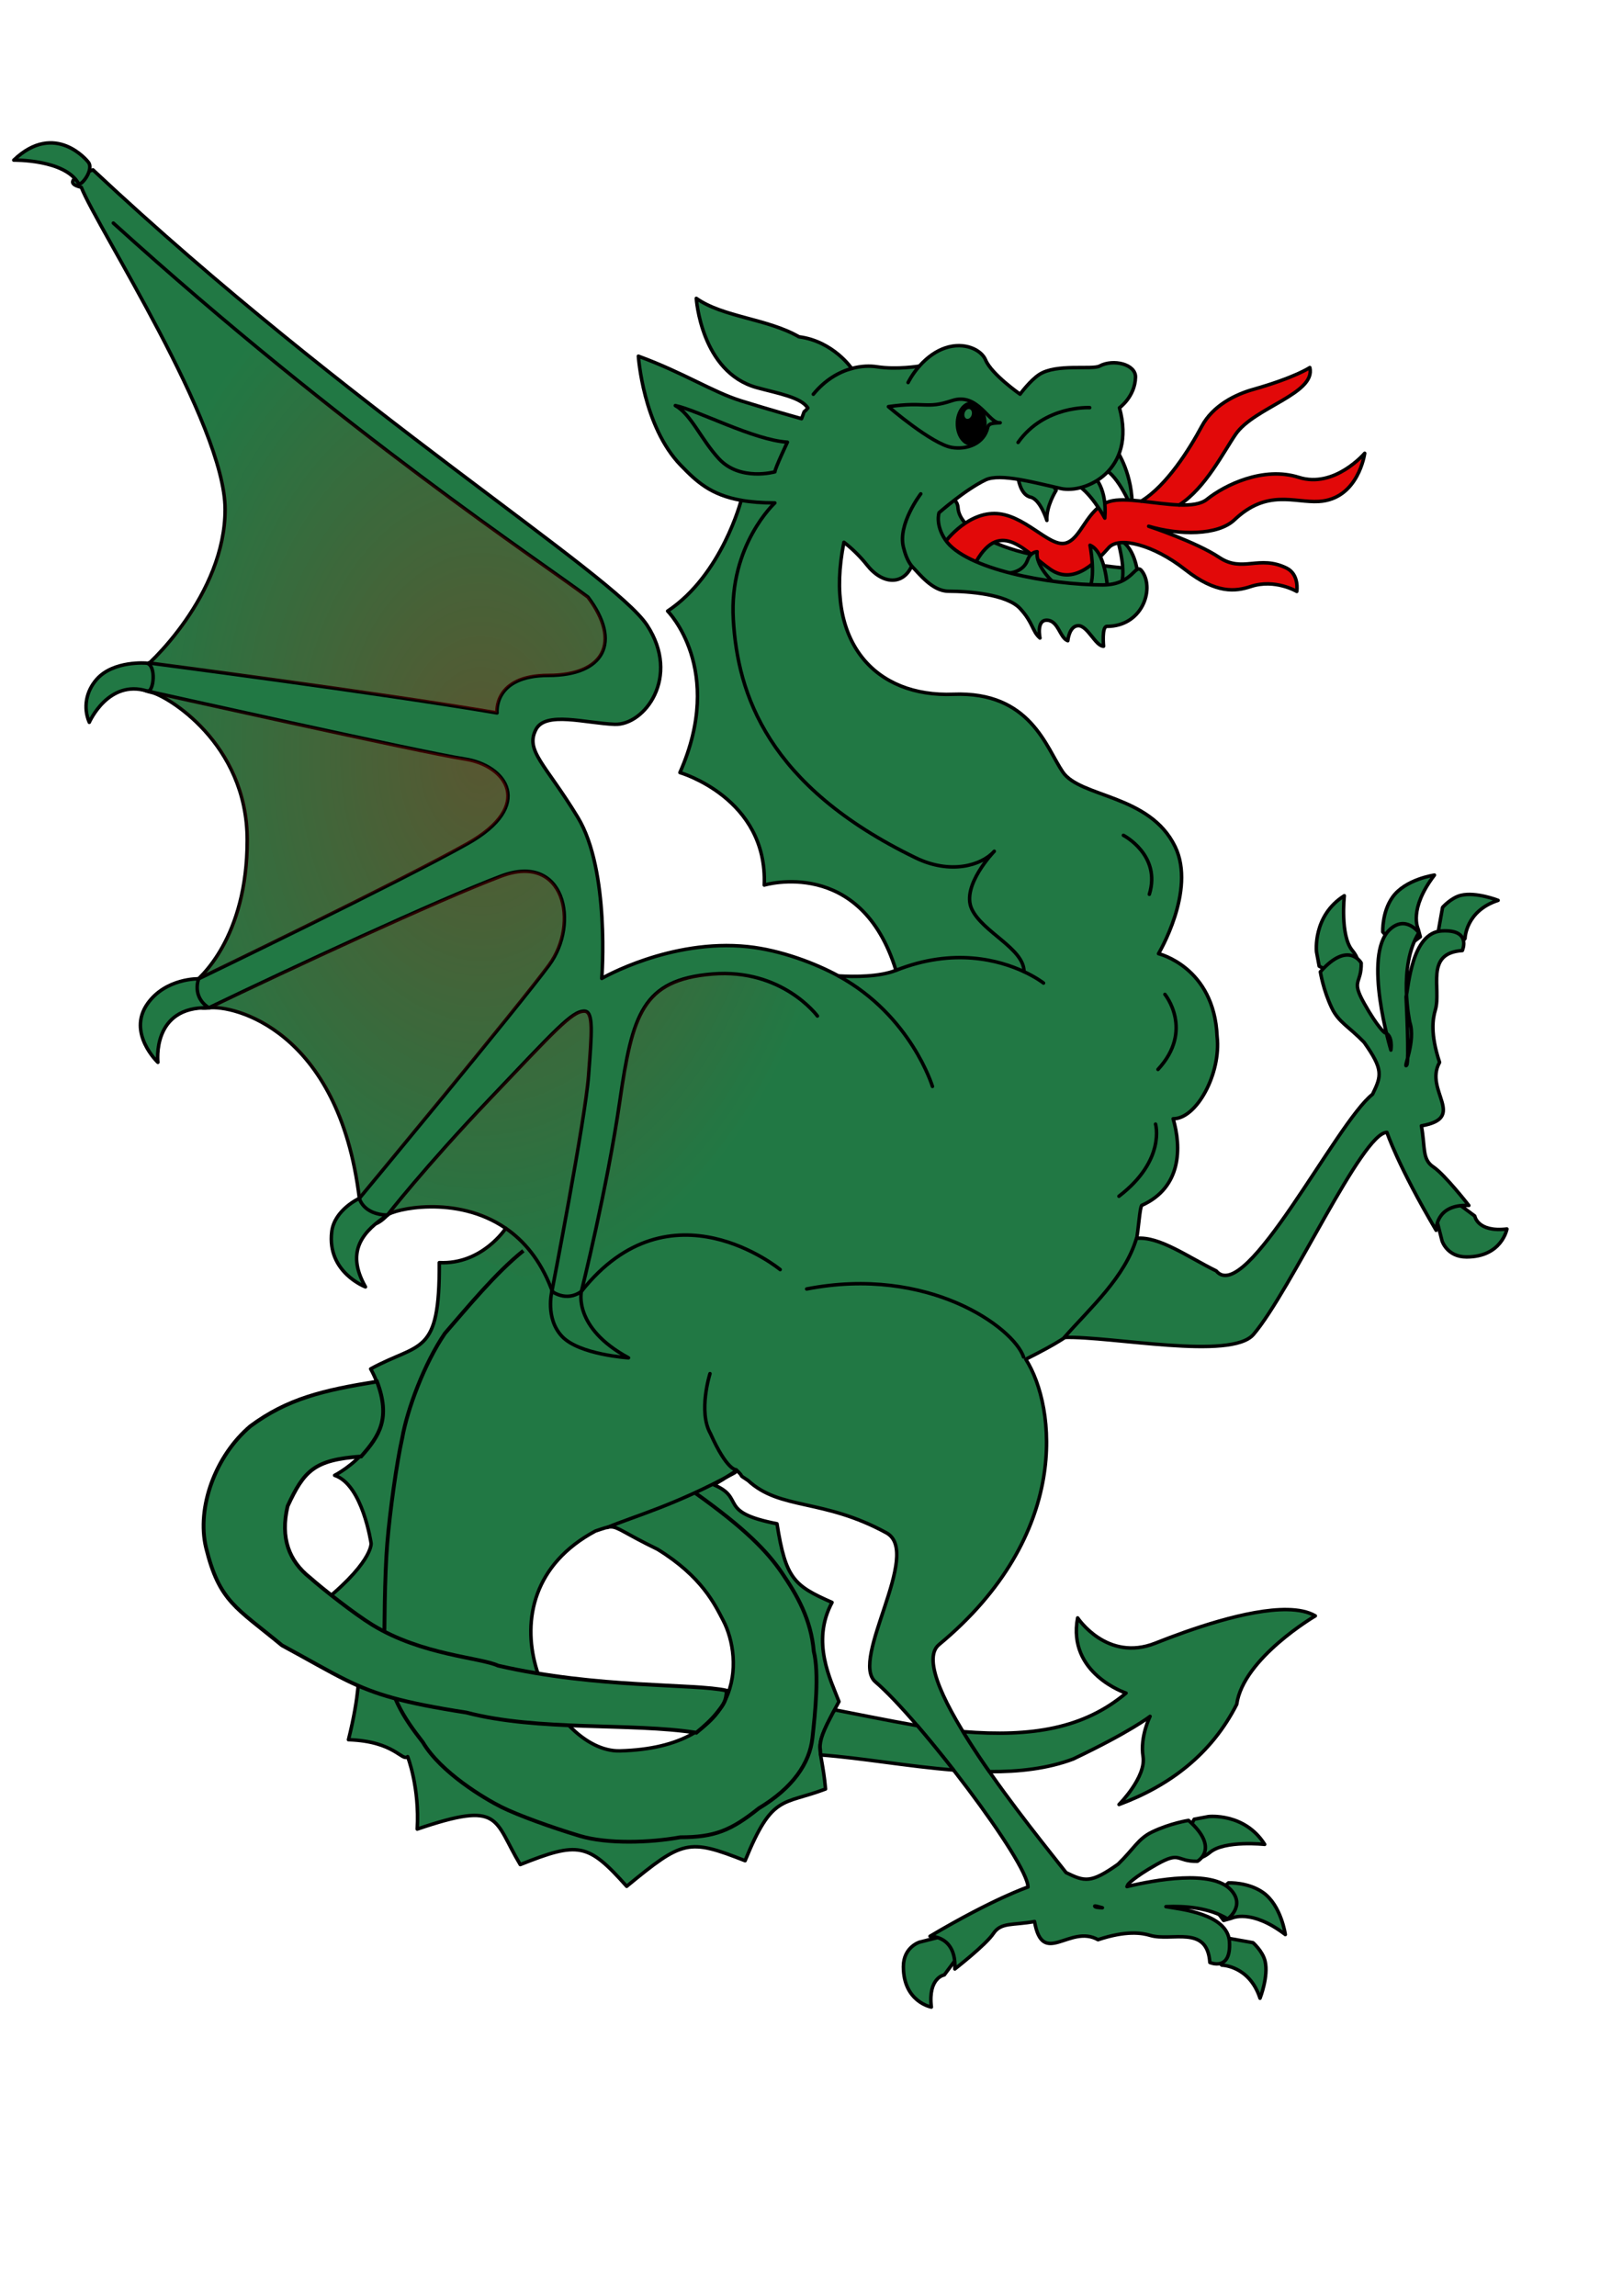 <?xml version="1.0" encoding="UTF-8" standalone="no"?>
<!-- Created with Inkscape (http://www.inkscape.org/) -->
<svg
   xmlns:i="http://ns.adobe.com/AdobeIllustrator/10.0/"
   xmlns:dc="http://purl.org/dc/elements/1.1/"
   xmlns:cc="http://web.resource.org/cc/"
   xmlns:rdf="http://www.w3.org/1999/02/22-rdf-syntax-ns#"
   xmlns:svg="http://www.w3.org/2000/svg"
   xmlns="http://www.w3.org/2000/svg"
   xmlns:xlink="http://www.w3.org/1999/xlink"
   xmlns:sodipodi="http://sodipodi.sourceforge.net/DTD/sodipodi-0.dtd"
   xmlns:inkscape="http://www.inkscape.org/namespaces/inkscape"
   width="210mm"
   height="297mm"
   id="svg2104"
   sodipodi:version="0.32"
   inkscape:version="0.44.1"
   sodipodi:docbase="C:\Documents and Settings\Moi\Bureau\PROVISOIRE\HERALDIQUE\faits"
   sodipodi:docname="Meuble_héraldique_Dragon_(wyvern).svg">
  <defs
     id="defs2106">
    <linearGradient
       id="linearGradient4050">
      <stop
         style="stop-color:#e80000;stop-opacity:0.276;"
         offset="0"
         id="stop4052" />
      <stop
         style="stop-color:red;stop-opacity:0;"
         offset="1"
         id="stop4054" />
    </linearGradient>
    <radialGradient
       inkscape:collect="always"
       xlink:href="#linearGradient4050"
       id="radialGradient6411"
       gradientUnits="userSpaceOnUse"
       gradientTransform="matrix(1,0,0,1.454,0,-196.989)"
       cx="165.666"
       cy="433.922"
       fx="165.666"
       fy="433.922"
       r="86.885" />
  </defs>
  <sodipodi:namedview
     id="base"
     pagecolor="#ffffff"
     bordercolor="#666666"
     borderopacity="1.0"
     inkscape:pageopacity="0.0"
     inkscape:pageshadow="2"
     inkscape:zoom="0.25600282"
     inkscape:cx="244.11032"
     inkscape:cy="526.18109"
     inkscape:document-units="px"
     inkscape:current-layer="layer1"
     inkscape:window-width="640"
     inkscape:window-height="461"
     inkscape:window-x="-4"
     inkscape:window-y="-4" />
  <g
     inkscape:label="Calque 1"
     inkscape:groupmode="layer"
     id="layer1">
    <g
       style="display:inline"
       id="g7239"
       transform="matrix(0.645,0,0,0.645,720.378,431.918)">
      <path
         id="path7241"
         d="M -386.862,808.567 L -400.891,827.436 C -400.891,827.436 -413.369,829.379 -410.718,851.827 C -410.718,851.827 -431.924,847.993 -431.924,821.161 C -431.924,806.374 -419.724,802.616 -419.724,802.616 L -402.237,798.16 L -386.862,808.567 z "
         i:knockout="Off"
         style="fill:#217844;stroke:black;stroke-width:2.652;stroke-linecap:round;stroke-linejoin:round;stroke-miterlimit:4;stroke-dasharray:none" />
      <path
         id="path7243"
         d="M -199.257,812.46 L -190.461,820.052 C -190.461,820.052 -169.587,820.343 -161.517,845.138 C -161.517,845.138 -154.93,828.423 -157.713,816.933 C -159.53,809.431 -166.849,803.016 -166.849,803.016 L -183.816,799.986 L -194.961,803.61 L -199.257,812.46 z "
         i:knockout="Off"
         style="fill:#217844;stroke:black;stroke-width:2.652;stroke-linecap:round;stroke-linejoin:round;stroke-miterlimit:4;stroke-dasharray:none" />
      <path
         id="path7245"
         d="M -211.443,709.429 L -200.626,707.411 C -200.626,707.411 -173.278,704.266 -157.995,728.492 C -157.995,728.492 -188.187,725.248 -199.319,734.426 C -210.45,743.603 -214.317,735.763 -214.317,735.763 L -216.015,718.136 L -211.443,709.429 z "
         i:knockout="Off"
         style="fill:#217844;stroke:black;stroke-width:2.652;stroke-linecap:round;stroke-linejoin:round;stroke-miterlimit:4;stroke-dasharray:none" />
      <path
         id="path7247"
         d="M -142.353,796.854 C -142.353,796.854 -145.45,774.663 -159.237,764.975 C -170.642,756.96 -185.467,757.667 -185.467,757.667 L -196.816,767.878 L -193.18,780.744 L -189.14,786.137 L -183.097,784.469 C -183.096,784.469 -168.401,776.933 -142.353,796.854 z "
         i:knockout="Off"
         style="fill:#217844;stroke:black;stroke-width:2.652;stroke-linecap:round;stroke-linejoin:round;stroke-miterlimit:4;stroke-dasharray:none" />
      <path
         id="path7249"
         d="M -253.527,-237.868 C -253.527,-237.868 -310.623,-243.143 -340.797,-250.814 C -370.969,-258.485 -389.538,-271.91 -390.467,-284.377 C -391.395,-296.843 -405.32,-289.172 -405.32,-289.172 L -415.069,-275.267 L -399.286,-238.827 L -332.905,-219.169 L -275.344,-214.374 L -254.454,-226.84 L -253.527,-237.868 z "
         i:knockout="Off"
         style="fill:#217844;stroke:black;stroke-width:2.652;stroke-linecap:round;stroke-linejoin:round;stroke-miterlimit:4;stroke-dasharray:none" />
      <path
         id="path7251"
         d="M -254.283,-235.21 C -254.283,-235.21 -256.523,-256.915 -269.694,-260.967 C -269.694,-260.967 -263.249,-239.839 -266.331,-228.263 C -269.19,-217.526 -263.809,-226.236 -263.809,-226.236 L -254.283,-235.21 z "
         i:knockout="Off"
         style="fill:#217844;stroke:black;stroke-width:2.652;stroke-linecap:round;stroke-linejoin:round;stroke-miterlimit:4;stroke-dasharray:none" />
      <path
         id="path7253"
         d="M -269.973,-327.821 C -269.973,-327.821 -257.646,-309.879 -258.486,-283.543 C -258.486,-283.543 -268.573,-309.301 -280.063,-314.22 L -269.973,-327.821 z "
         i:knockout="Off"
         style="fill:#217844;stroke:black;stroke-width:2.652;stroke-linecap:round;stroke-linejoin:round;stroke-miterlimit:4;stroke-dasharray:none" />
      <path
         id="path7255"
         d="M -376.489,-244.389 C -357.767,-276.616 -339.049,-250.834 -320.327,-237.944 C -301.608,-225.053 -283.928,-246 -276.126,-254.595 C -268.325,-263.19 -242.327,-256.743 -218.407,-237.944 C -194.487,-219.145 -179.926,-221.293 -168.486,-225.053 C -150.069,-231.105 -133.645,-221.295 -133.645,-221.295 C -133.645,-221.295 -131.566,-234.185 -141.445,-239.02 C -162.319,-249.232 -174.726,-235.261 -192.408,-247.076 C -210.088,-258.893 -245.968,-270.711 -245.968,-270.711 C -222.568,-263.729 -193.447,-263.729 -180.968,-275.544 C -156.008,-299.175 -135.726,-288.434 -117.009,-289.506 C -86.855,-291.236 -82.168,-326.032 -82.168,-326.032 C -82.168,-326.032 -105.049,-299.175 -132.09,-307.77 C -159.129,-316.363 -188.449,-301.819 -201.769,-291.119 C -206.368,-287.426 -214.001,-286.549 -222.798,-286.854 C -202.822,-299.628 -189.031,-327.389 -179.93,-340.534 C -165.829,-360.901 -119.088,-371.151 -123.766,-391.024 C -123.766,-391.024 -134.687,-383.505 -166.926,-374.373 C -179.973,-370.678 -197.183,-362.392 -205.675,-346.54 C -214.973,-329.195 -232.242,-301.55 -251.583,-289.758 C -261.045,-290.789 -269.721,-291.293 -275.606,-289.506 C -293.286,-284.135 -296.927,-260.503 -309.407,-257.819 C -321.887,-255.134 -340.607,-280.376 -362.967,-280.376 C -385.328,-280.376 -401.449,-257.28 -401.449,-257.28 L -394.131,-245.865 L -379.158,-241.194 L -376.489,-244.389 z "
         i:knockout="Off"
         style="fill:#e20909;stroke:black;stroke-width:2.652;stroke-linecap:round;stroke-linejoin:round;stroke-miterlimit:4;stroke-dasharray:none" />
      <path
         id="path7257"
         d="M -277.259,-224.502 C -277.259,-224.502 -278.662,-251.418 -290.429,-256.337 C -290.429,-256.337 -286.227,-234.921 -290.429,-224.502 L -280.063,-222.475 L -277.259,-224.502 z "
         i:knockout="Off"
         style="fill:#217844;stroke:black;stroke-width:2.652;stroke-linecap:round;stroke-linejoin:round;stroke-miterlimit:4;stroke-dasharray:none" />
      <path
         id="path7259"
         d="M -316.207,-226.238 C -316.207,-226.238 -332.176,-239.842 -330.496,-251.418 C -330.496,-251.418 -335.539,-251.418 -337.779,-245.053 C -341.087,-235.659 -352.071,-235.212 -352.071,-235.212 L -346.188,-227.398 L -316.207,-226.238 z "
         i:knockout="Off"
         style="fill:#217844;stroke:black;stroke-width:2.652;stroke-linecap:round;stroke-linejoin:round;stroke-miterlimit:4;stroke-dasharray:none" />
      <path
         id="path7261"
         d="M -287.346,-308.432 C -287.346,-308.432 -277.259,-299.46 -279.219,-276.884 C -279.219,-276.884 -290.709,-298.302 -302.475,-303.223 L -296.312,-307.852 L -287.346,-308.432 z "
         i:knockout="Off"
         style="fill:#217844;stroke:black;stroke-width:2.652;stroke-linecap:round;stroke-linejoin:round;stroke-miterlimit:4;stroke-dasharray:none" />
      <path
         id="path7263"
         d="M -316.12,-297.909 C -316.12,-297.909 -323.762,-286.036 -323.123,-275.123 C -323.123,-275.123 -328.109,-291.155 -335.525,-292.782 C -343.587,-294.553 -345.003,-307.98 -345.003,-307.98 L -321.304,-306.63 L -316.12,-297.909 z "
         i:knockout="Off"
         style="fill:#217844;stroke:black;stroke-width:2.652;stroke-linecap:round;stroke-linejoin:round;stroke-miterlimit:4;stroke-dasharray:none" />
      <path
         sodipodi:nodetypes="cccccccccccccccsccscccscssccsscssccscscsccccscscsccccccccsccsccccccccccsccscccssccccccccccccsccccccccscsscsssccccsscccscc"
         id="path7265"
         d="M -1046.358,-540.855 C -852.422,-359.035 -651.986,-234.974 -626.258,-195.689 C -600.529,-156.404 -628.332,-119.705 -650.802,-120.574 C -673.059,-121.433 -703.216,-130.665 -710.496,-116.701 C -718.924,-100.529 -703.433,-90.57 -678.821,-50.129 C -654.212,-9.691 -660.612,72.045 -660.612,72.045 C -660.612,72.045 -608.57,41.841 -549.913,47.973 C -524.814,50.594 -498.177,60.842 -481.169,70.163 C -468.832,70.88 -450.076,70.906 -437.548,65.928 C -435.187,-7.448 -526.564,-13.205 -526.564,-13.205 C -523.901,-79.232 -589.335,-95.343 -589.335,-95.343 C -554.71,-173.75 -593.534,-205.572 -593.534,-205.572 C -552.251,-233.083 -554.945,-290.388 -554.945,-290.388 C -578.123,-294.509 -588.817,-304.647 -600.701,-316.923 C -629.367,-346.534 -632.847,-399.639 -632.847,-399.639 C -598.538,-387.089 -576.612,-372.537 -555.017,-365.792 C -533.422,-359.048 -509.152,-352.254 -509.152,-352.254 C -505.44,-361.529 -509.28,-354.391 -504.373,-360.362 C -509.701,-368.615 -527.089,-371.418 -543.071,-375.82 C -585.392,-387.477 -588.936,-443.477 -588.936,-443.477 C -568.693,-429.173 -535.12,-428.169 -511.107,-414.336 C -485.004,-410.939 -471.106,-390.3 -471.106,-390.3 C -464.001,-392.247 -457.309,-392.441 -451.956,-391.603 C -436.853,-389.24 -419.81,-392.11 -419.81,-392.11 C -413.332,-399.408 -406.594,-403.716 -400.221,-405.873 C -385.516,-410.851 -372.754,-404.38 -369.601,-396.78 C -365.081,-385.885 -343.465,-370.824 -343.465,-370.824 C -343.465,-370.824 -335.82,-381.248 -328.84,-385.775 C -315.862,-394.19 -288.737,-389.142 -283.156,-392.146 C -272.725,-397.761 -255.695,-393.524 -255.933,-383.711 C -256.291,-368.935 -268.097,-360.507 -268.097,-360.507 C -255.037,-312.779 -294.128,-295.289 -312.405,-299.293 C -331.768,-303.535 -358.517,-311.182 -369.637,-305.845 C -385.068,-298.441 -404.896,-280.976 -404.896,-280.976 C -404.896,-280.976 -407.903,-271.947 -400.081,-260.378 C -385.036,-238.12 -320.91,-226.242 -280.73,-226.242 C -256.616,-226.242 -256.328,-244.62 -250.612,-236.088 C -241.571,-222.599 -250.997,-194.82 -277.617,-194.82 C -281.635,-194.82 -280.151,-179.761 -280.151,-179.761 C -286.179,-179.761 -292.197,-195.327 -299.228,-195.327 C -306.26,-195.327 -307.265,-183.924 -307.265,-183.924 C -313.292,-186 -314.293,-198.972 -322.831,-199.49 C -331.368,-200.011 -328.369,-185.987 -328.369,-185.987 C -334.395,-191.177 -333.385,-197.428 -343.429,-208.323 C -353.474,-219.215 -382.625,-221.463 -397.692,-221.463 C -410.041,-221.463 -420.014,-234.927 -425.639,-240.541 C -431.956,-226.269 -447.511,-225.966 -459.739,-241.591 C -463.979,-247.009 -470.848,-253.939 -477.006,-258.568 C -492.559,-182.061 -452.553,-141.049 -394.036,-143.344 C -335.519,-145.639 -323.657,-102.773 -311.066,-84.411 C -297.691,-64.907 -245.147,-67.576 -225.887,-27.794 C -209.804,5.429 -238.485,53.294 -238.485,53.294 C -238.485,53.294 -196.292,63.311 -194.068,116.101 C -190.928,144.144 -209.68,178.603 -227.408,178.437 C -221.053,200.059 -220.906,230.529 -251.227,244.104 C -254.517,249.586 -252.94,296.519 -271.789,303.616 C -302.908,336.568 -289.162,335.56 -339.121,360.74 C -316.14,396.772 -304.568,493.951 -404.932,577.07 C -431.796,599.318 -329.994,722.388 -308.568,749.889 C -294.518,756.726 -289.928,758.235 -269.146,743.481 C -257.233,731.956 -253.951,724.186 -243.336,719.083 C -229.486,712.425 -215.715,710.322 -215.715,710.322 C -191.626,731.654 -209.018,741.309 -209.018,741.309 C -225.371,741.575 -221.392,733.292 -239.752,743.626 C -258.113,753.958 -261.725,758.975 -261.725,758.975 C -261.89,759.541 -262.127,760.045 -262.413,760.495 C -240.927,755.35 -198.095,747.536 -183.715,762.884 C -172.318,775.05 -186.031,785.039 -186.031,785.039 C -200.031,776.364 -218.639,775.07 -232.874,775.699 C -221.95,777.592 -185.908,781.037 -184.692,802.415 C -183.392,825.22 -199.57,818.017 -199.57,818.017 C -201.518,789.178 -228.471,802.33 -244.748,797.492 C -251.18,795.58 -262.858,793.631 -284.35,800.75 C -305.842,788.677 -326.314,822.127 -332.496,786.957 C -349.056,790.016 -357.821,787.326 -363.664,796.044 C -369.507,804.762 -392.914,822.94 -392.914,822.94 C -391.616,797.45 -411.738,798.143 -411.738,798.143 C -363.172,769.377 -337.456,760.821 -337.456,760.821 C -337.456,742.022 -419.625,633.883 -453.114,605.306 C -472.891,588.431 -417.147,507.435 -444.825,492.326 C -493.013,466.021 -525.281,475.261 -549.732,452.615 C -558.634,446.83 -551.364,451.432 -558.239,445.013 C -567.624,450.952 -568.868,451.845 -568.737,451.819 C -568.279,451.576 -567.303,450.936 -575.615,455.909 C -551.124,466.287 -573.689,476.468 -527.759,485.448 C -521.168,527.137 -514.88,532.366 -486.02,545.07 C -502.149,575.123 -486.937,603.968 -480.771,620.257 C -502.007,659.104 -494.339,649.49 -490.943,686.503 C -523.698,698.963 -531.222,690.001 -551.94,740.875 C -595.098,723.884 -599.219,725.368 -641.716,760.278 C -671.187,727.217 -678.333,726.29 -722.405,743.807 C -742.973,709.547 -736.131,695.036 -800.525,716.911 C -798.679,685.005 -807.801,661.995 -807.801,661.995 C -812.168,665.756 -817.593,650.3 -852.653,649.144 C -843.912,614.137 -844.942,598.102 -844.942,598.102 C -844.942,598.102 -833.139,581.048 -878.427,549.957 C -834.06,515.886 -835.494,500.327 -835.494,500.327 C -835.494,500.327 -841.902,455.799 -863.151,448.742 C -863.151,448.742 -806.721,420.544 -835.823,368.045 C -798.296,347.486 -783.385,358.909 -783.8,287.507 C -751.277,289.072 -733.41,261.48 -733.41,261.48 C -771.076,235.557 -819.051,247.256 -823.15,251.488 C -840.57,269.476 -843.28,248.027 -844.399,238.782 C -859.921,110.356 -940.603,92.035 -958.501,94.345 C -976.4,96.654 -978.64,81.626 -971.931,77.005 C -965.221,72.381 -929.433,41.197 -929.433,-32.753 C -929.433,-106.703 -990.936,-142.516 -1002.122,-144.828 C -1013.306,-147.14 -1020.017,-155.228 -1012.186,-159.851 C -1004.355,-164.475 -946.193,-218.803 -946.193,-283.51 C -946.193,-348.215 -1043.145,-496.853 -1055.227,-527.678 C -1074.06,-532.115 -1046.358,-540.855 -1046.358,-540.855 z M -653.408,487.801 C -656.221,487.73 -659.222,488.912 -665.391,490.951 C -759.318,541.257 -698.317,658.971 -646.856,657.615 C -552.581,655.132 -553.185,588.022 -568.556,558.717 C -574.818,546.778 -584.663,525.466 -618.403,504.743 C -643.337,492.65 -648.039,487.938 -653.408,487.801 z M -286.667,775.192 C -286.969,775.217 -286.968,775.389 -286.559,775.772 C -286.136,776.167 -284.08,776.412 -281.056,776.532 C -283.949,775.76 -286.036,775.141 -286.667,775.192 z "
         style="fill:#217844;fill-opacity:1;stroke:black;stroke-width:2.652;stroke-linecap:round;stroke-linejoin:round;stroke-miterlimit:4;stroke-dasharray:none" />
      <path
         id="path7267"
         d="M -437.543,65.942 C -464.177,-20.718 -537.424,1.291 -537.424,1.291 C -534.761,-64.736 -601.347,-83.994 -601.347,-83.994 C -566.721,-162.402 -610.668,-206.42 -610.668,-206.42 C -569.385,-233.929 -554.925,-290.381 -554.925,-290.381 C -547.743,-289.105 -539.364,-288.408 -529.384,-288.408 C -529.384,-288.408 -564.138,-256.468 -560.882,-200.118 C -557.624,-143.767 -535.281,-73.915 -422.456,-19.291 C -396.399,-6.675 -372.787,-13.405 -363.015,-24.337 C -363.015,-24.337 -388.259,1.735 -380.116,19.399 C -371.971,37.063 -340.454,49.285 -340.454,66.945 C -358.967,58.284 -393.661,48.504 -437.543,65.942 z "
         i:knockout="Off"
         style="fill:#217844;stroke:black;stroke-width:2.652;stroke-linecap:round;stroke-linejoin:round;stroke-miterlimit:4;stroke-dasharray:none" />
      <path
         id="path7269"
         d="M -251.585,-289.76 C -242.103,-288.73 -231.833,-287.17 -222.796,-286.856"
         i:knockout="Off"
         style="fill:none;stroke:black;stroke-width:2.652;stroke-linecap:round;stroke-linejoin:round;stroke-miterlimit:4;stroke-dasharray:none" />
      <path
         id="path7271"
         d="M -340.812,359.031 C -348.317,336.729 -413.047,289.481 -505.258,307.469"
         i:knockout="Off"
         style="fill:none;stroke:black;stroke-width:2.652;stroke-linecap:round;stroke-linejoin:round;stroke-miterlimit:4;stroke-dasharray:none"
         sodipodi:nodetypes="cc" />
      <path
         id="path7273"
         d="M -559.563,446.625 C -605.426,471.646 -634.688,479.207 -656.605,488.307"
         i:knockout="Off"
         style="fill:none;stroke:black;stroke-width:2.652;stroke-linecap:round;stroke-linejoin:round;stroke-miterlimit:4;stroke-dasharray:none"
         sodipodi:nodetypes="cc" />
      <path
         id="path7275"
         d="M -325.677,75.573 C -325.677,75.573 -330.921,71.408 -340.454,66.947"
         i:knockout="Off"
         style="fill:none;stroke:black;stroke-width:2.652;stroke-linecap:round;stroke-linejoin:round;stroke-miterlimit:4;stroke-dasharray:none" />
      <path
         id="path7277"
         d="M -409.895,153.92 C -409.895,153.92 -426.041,100.391 -481.155,70.179"
         i:knockout="Off"
         style="fill:none;stroke:black;stroke-width:2.652;stroke-linecap:round;stroke-linejoin:round;stroke-miterlimit:4;stroke-dasharray:none" />
      <path
         id="path7279"
         d="M -525.347,292.764 C -525.347,292.764 -608.51,224.054 -676.046,309.306 C -682.599,317.578 -694.238,319.588 -698.976,306.929 C -707.337,285.337 -719.686,270.905 -733.402,261.468"
         i:knockout="Off"
         style="fill:none;stroke:black;stroke-width:2.652;stroke-linecap:round;stroke-linejoin:round;stroke-miterlimit:4;stroke-dasharray:none" />
      <path
         sodipodi:nodetypes="ccc"
         id="path7281"
         d="M -578.561,371.661 C -578.561,371.661 -587.686,400.372 -578.222,417.054 C -565.627,445.214 -558.779,444.475 -558.779,444.475"
         i:knockout="Off"
         style="fill:none;stroke:black;stroke-width:2.652;stroke-linecap:round;stroke-linejoin:round;stroke-miterlimit:4;stroke-dasharray:none" />
      <path
         id="path7283"
         d="M -425.623,-240.528 C -429.087,-244.953 -430.646,-250.052 -431.853,-254.675 C -436.444,-272.293 -418.748,-295.279 -418.748,-295.279"
         i:knockout="Off"
         style="fill:none;stroke:black;stroke-width:2.652;stroke-linecap:round;stroke-linejoin:round;stroke-miterlimit:4;stroke-dasharray:none" />
      <path
         id="path7285"
         d="M -419.813,-392.113 C -425.339,-385.887 -428.353,-379.663 -428.353,-379.663"
         i:knockout="Off"
         style="fill:none;stroke:black;stroke-width:2.652;stroke-linecap:round;stroke-linejoin:round;stroke-miterlimit:4;stroke-dasharray:none" />
      <path
         id="path7287"
         d="M -500.208,-370.787 C -491.181,-381.769 -480.737,-387.657 -471.09,-390.301"
         i:knockout="Off"
         style="fill:none;stroke:black;stroke-width:2.652;stroke-linecap:round;stroke-linejoin:round;stroke-miterlimit:4;stroke-dasharray:none" />
      <path
         sodipodi:nodetypes="ccccsc"
         id="path7289"
         d="M -358.539,-349.19 C -367.045,-348.028 -375.229,-372.598 -395.153,-365.905 C -414.72,-359.333 -414.99,-365.476 -443.265,-361.37 C -443.265,-361.37 -410.254,-332.955 -395.153,-330.441 C -384.11,-328.6 -370.803,-332.955 -367.947,-345.721 C -367.14,-349.328 -362.436,-348.772 -358.539,-349.19 z "
         i:knockout="Off"
         style="fill:none;stroke:black;stroke-width:2.652;stroke-linecap:round;stroke-linejoin:round;stroke-miterlimit:4;stroke-dasharray:none" />
      <path
         sodipodi:nodetypes="ccccc"
         id="path7291"
         d="M -604.849,-362.187 C -587.465,-358.514 -545.515,-336.089 -519.867,-334.435 C -519.867,-334.435 -529.335,-314.459 -529.335,-311.974 C -529.335,-311.974 -555.787,-304.524 -571.816,-321.911 C -585.504,-336.755 -592.825,-355.563 -604.849,-362.187 z "
         i:knockout="Off"
         style="fill:none;stroke:black;stroke-width:2.652;stroke-linecap:round;stroke-linejoin:round;stroke-miterlimit:4;stroke-dasharray:none" />
      <path
         id="path7293"
         d="M -380.552,-365.165 C -380.483,-365.165 -380.417,-365.153 -380.35,-365.151 C -376.749,-363.423 -373.681,-360.753 -370.951,-358.079 C -369.598,-355.361 -368.799,-352.051 -368.799,-348.471 C -368.799,-344.944 -369.574,-341.679 -370.886,-338.984 C -373.239,-335.607 -376.58,-333.234 -380.362,-331.793 C -380.425,-331.791 -380.487,-331.779 -380.55,-331.779 C -387.04,-331.779 -392.302,-339.253 -392.302,-348.473 C -392.302,-357.693 -387.042,-365.165 -380.552,-365.165 z M -384.024,-352.228 C -382.584,-351.703 -380.876,-352.902 -380.213,-354.906 C -379.55,-356.91 -380.179,-358.958 -381.622,-359.484 C -383.064,-360.007 -384.771,-358.81 -385.435,-356.806 C -386.1,-354.802 -385.467,-352.754 -384.024,-352.228 z "
         i:knockout="Off" />
      <path
         id="path7295"
         d="M -344.976,-334.244 C -325.014,-362.534 -290.663,-360.616 -290.663,-360.616"
         i:knockout="Off"
         style="fill:none;stroke:black;stroke-width:2.652;stroke-linecap:round;stroke-linejoin:round;stroke-miterlimit:4;stroke-dasharray:none" />
      <path
         id="path7297"
         d="M -1050.23,-547.101 C -1050.23,-547.101 -1074.964,-578.314 -1106.412,-548.266 C -1106.412,-548.266 -1067.827,-548.986 -1057.35,-530.543 C -1055.786,-527.79 -1044.83,-541.43 -1050.23,-547.101 z "
         i:knockout="Off"
         style="fill:#217844;stroke:black;stroke-width:2.652;stroke-linecap:round;stroke-linejoin:round;stroke-miterlimit:4;stroke-dasharray:none" />
      <path
         id="path7299"
         d="M -1005.77,-166.945 C -1005.77,-166.945 -1030.641,-169.101 -1043.393,-154.87 C -1051.496,-145.83 -1054.012,-133.411 -1049.164,-122.082 C -1049.164,-122.082 -1034.812,-154.944 -1005.288,-145.793 C -1000.187,-144.213 -998.118,-165.892 -1005.77,-166.945 z "
         i:knockout="Off"
         style="fill:#217844;stroke:black;stroke-width:2.652;stroke-linecap:round;stroke-linejoin:round;stroke-miterlimit:4;stroke-dasharray:none" />
      <path
         id="path7301"
         d="M -958.5,94.322 C -1002.146,92.929 -997.156,135.673 -997.156,135.673 C -997.156,135.673 -1020.592,113.527 -1005.136,91.383 C -991.374,71.664 -966.246,72.33 -966.246,72.33 C -966.246,72.33 -971.694,85.93 -958.5,94.322 z "
         i:knockout="Off"
         style="fill:#217844;stroke:black;stroke-width:2.652;stroke-linecap:round;stroke-linejoin:round;stroke-miterlimit:4;stroke-dasharray:none" />
      <path
         id="path7303"
         d="M -823.146,251.465 C -840.304,262.974 -855.756,277.828 -839.772,305.89 C -839.772,305.89 -869.069,294.889 -865.341,264.077 C -863.319,247.374 -844.399,238.757 -844.399,238.757 C -844.399,238.757 -841.673,250.961 -823.146,251.465 z "
         i:knockout="Off"
         style="fill:#217844;stroke:black;stroke-width:2.652;stroke-linecap:round;stroke-linejoin:round;stroke-miterlimit:4;stroke-dasharray:none" />
      <path
         id="path7305"
         d="M -676.046,309.306 C -676.046,309.306 -682.692,336.737 -640.344,359.649 C -640.344,359.649 -677.696,357.315 -690.758,343.402 C -703.664,329.653 -698.422,309.239 -698.422,309.239 C -698.422,309.239 -687.549,317.707 -676.046,309.306 z "
         i:knockout="Off"
         style="fill:#217844;stroke:black;stroke-width:2.652;stroke-linecap:round;stroke-linejoin:round;stroke-miterlimit:4;stroke-dasharray:none" />
      <path
         id="path7307"
         d="M -497.109,100.552 C -497.109,100.552 -523.682,64.323 -576.824,68.715 C -629.965,73.107 -637.408,99.454 -646.971,165.325 C -656.534,231.196 -676.044,309.306 -676.044,309.306"
         i:knockout="Off"
         style="fill:none;stroke:black;stroke-width:2.652;stroke-linecap:round;stroke-linejoin:round;stroke-miterlimit:4;stroke-dasharray:none" />
      <path
         id="path7309"
         d="M -698.422,309.241 C -698.422,309.241 -673.082,178.505 -670.663,146.01 C -668.244,113.515 -666.629,96.872 -673.889,96.851 C -683.284,96.825 -696.48,111.849 -745.683,163.505 C -794.886,215.162 -823.146,251.465 -823.146,251.465"
         i:knockout="Off"
         style="fill:none;stroke:black;stroke-width:2.652;stroke-linecap:round;stroke-linejoin:round;stroke-miterlimit:4;stroke-dasharray:none" />
      <path
         id="path7311"
         d="M -844.399,238.754 C -844.399,238.754 -723.741,93.429 -700.509,61.858 C -677.28,30.285 -688.786,-23.784 -737.082,-5.472 C -785.379,12.839 -896.872,64.666 -958.504,94.32"
         i:knockout="Off"
         style="fill:none;stroke:black;stroke-width:2.652;stroke-linecap:round;stroke-linejoin:round;stroke-miterlimit:4;stroke-dasharray:none" />
      <path
         id="path7313"
         d="M -966.25,72.328 C -966.25,72.328 -813.557,-1.308 -762.328,-30.171 C -711.098,-59.035 -732.832,-89.503 -764.659,-94.313 C -796.483,-99.123 -1005.288,-145.795 -1005.288,-145.795"
         i:knockout="Off"
         style="fill:none;stroke:black;stroke-width:2.652;stroke-linecap:round;stroke-linejoin:round;stroke-miterlimit:4;stroke-dasharray:none" />
      <path
         id="path7315"
         d="M -1004.235,-167.123 C -1004.235,-167.123 -829.261,-144.353 -740.007,-129.2 C -740.007,-129.2 -743.195,-157.653 -701.013,-157.653 C -658.832,-157.653 -645.38,-182.91 -671.056,-217.007 C -705.081,-242.758 -855.957,-341.896 -1030.94,-500.531"
         i:knockout="Off"
         style="fill:none;stroke:black;stroke-width:2.652;stroke-linecap:round;stroke-linejoin:round;stroke-miterlimit:4;stroke-dasharray:none"
         sodipodi:nodetypes="ccscc" />
      <path
         id="path7317"
         d="M -265.118,-36.42 C -265.118,-36.42 -236.266,-21.519 -245.446,8.283"
         i:knockout="Off"
         style="fill:none;stroke:black;stroke-width:2.652;stroke-linecap:round;stroke-linejoin:round;stroke-miterlimit:4;stroke-dasharray:none" />
      <path
         id="path7319"
         d="M -233.643,84.143 C -233.643,84.143 -211.348,111.236 -238.889,141.038"
         i:knockout="Off"
         style="fill:none;stroke:black;stroke-width:2.652;stroke-linecap:round;stroke-linejoin:round;stroke-miterlimit:4;stroke-dasharray:none" />
      <path
         sodipodi:nodetypes="cc"
         id="path7321"
         d="M -240.745,182.49 C -240.745,182.49 -232.768,209.801 -268.49,237.172"
         i:knockout="Off"
         style="fill:none;stroke:black;stroke-width:2.652;stroke-linecap:round;stroke-linejoin:round;stroke-miterlimit:4;stroke-dasharray:none" />
      <path
         sodipodi:nodetypes="cscccccccccccc"
         id="path7323"
         d="M -589.61,462.193 C -552.231,488.819 -535.317,506.149 -524.102,522.567 C -512.458,539.611 -501.982,557.758 -499.855,582.213 C -495.681,598.911 -498.812,629.177 -500.899,647.963 C -502.986,666.749 -515.51,685.535 -541.602,701.189 C -562.475,717.888 -574.999,723.106 -601.09,723.106 C -624.05,727.281 -656.404,728.324 -677.277,722.063 C -698.15,715.801 -724.241,706.408 -736.765,700.146 C -749.289,693.884 -782.686,674.054 -796.253,651.094 C -810.864,632.308 -822.345,615.61 -825.475,583.257 C -825.475,566.558 -825.297,524.917 -823.209,499.869 C -821.122,474.821 -816.083,439.232 -811.908,420.447 C -807.987,398.456 -795.21,364.089 -779.555,341.129 C -762.245,321.225 -740.94,295.208 -720.066,278.51"
         style="fill:none;fill-rule:evenodd;stroke:black;stroke-width:2.893;stroke-linecap:butt;stroke-linejoin:miter;stroke-opacity:1" />
      <g
         style="fill:#217844;fill-opacity:1"
         transform="matrix(0,1.158,1.158,0,-774.445,516.791)"
         id="g7325">
        <path
           style="opacity:1;fill:#217844;fill-opacity:1;stroke:black;stroke-width:2.289;stroke-linecap:round;stroke-linejoin:round;stroke-miterlimit:4;stroke-dasharray:none;display:inline"
           i:knockout="Off"
           d="M -240.63,653.604 L -228.519,669.893 C -228.519,669.893 -217.748,671.57 -220.036,690.949 C -220.036,690.949 -201.73,687.639 -201.73,664.475 C -201.73,651.711 -212.262,648.466 -212.262,648.466 L -227.358,644.62 L -240.63,653.604 z "
           id="path7327" />
        <path
           style="opacity:1;fill:#217844;fill-opacity:1;stroke:black;stroke-width:2.289;stroke-linecap:round;stroke-linejoin:round;stroke-miterlimit:4;stroke-dasharray:none;display:inline"
           i:knockout="Off"
           d="M -402.583,656.965 L -410.176,663.518 C -410.176,663.518 -428.195,663.77 -435.162,685.174 C -435.162,685.174 -440.849,670.745 -438.446,660.826 C -436.877,654.35 -430.559,648.812 -430.559,648.812 L -415.912,646.196 L -406.291,649.324 L -402.583,656.965 z "
           id="path7329" />
        <path
           style="opacity:1;fill:#217844;fill-opacity:1;stroke:black;stroke-width:2.289;stroke-linecap:round;stroke-linejoin:round;stroke-miterlimit:4;stroke-dasharray:none;display:inline"
           i:knockout="Off"
           d="M -392.063,568.021 L -401.401,566.28 C -401.401,566.28 -425.01,563.565 -438.202,584.478 C -438.202,584.478 -412.139,581.678 -402.529,589.601 C -392.92,597.523 -389.581,590.755 -389.581,590.755 L -388.116,575.539 L -392.063,568.021 z "
           id="path7331" />
        <path
           style="opacity:1;fill:#217844;fill-opacity:1;stroke:black;stroke-width:2.289;stroke-linecap:round;stroke-linejoin:round;stroke-miterlimit:4;stroke-dasharray:none;display:inline"
           i:knockout="Off"
           d="M -451.705,643.492 C -451.705,643.492 -449.032,624.336 -437.13,615.972 C -427.284,609.054 -414.486,609.664 -414.486,609.664 L -404.69,618.479 L -407.828,629.586 L -411.316,634.241 L -416.533,632.802 C -416.534,632.802 -429.219,626.296 -451.705,643.492 z "
           id="path7333" />
        <path
           sodipodi:nodetypes="cccsccccccccscccsccscccsccc"
           style="opacity:1;fill:#217844;fill-opacity:1;stroke:black;stroke-width:2.289;stroke-linecap:round;stroke-linejoin:round;stroke-miterlimit:4;stroke-dasharray:none;display:inline"
           i:knockout="Off"
           d="M -192.594,500.615 C -169.404,519.821 -289.711,579.219 -308.207,602.959 C -320.336,608.861 -324.304,610.166 -342.243,597.43 C -352.528,587.481 -355.359,580.774 -364.523,576.368 C -376.479,570.621 -388.37,568.791 -388.37,568.791 C -409.166,587.206 -394.158,595.543 -394.158,595.543 C -380.041,595.772 -383.48,588.614 -367.63,597.534 C -351.78,606.453 -348.65,610.803 -348.65,610.803 C -346.968,616.594 -337.158,614.982 -337.158,614.982 C -337.158,614.982 -399.177,596.232 -415.995,614.182 C -425.833,624.683 -414.007,633.287 -414.007,633.287 C -391.583,619.392 -355.293,627.363 -355.293,627.363 C -342.961,631.418 -324.401,622.654 -327.228,625.298 C -329.21,627.151 -371.973,624.916 -371.973,624.916 C -378.7,626.534 -414.041,628.616 -415.162,648.301 C -416.283,667.988 -402.307,661.747 -402.307,661.747 C -400.625,636.851 -377.355,648.218 -363.305,644.041 C -357.752,642.391 -347.674,640.7 -329.12,646.846 C -310.567,636.424 -292.887,665.297 -287.55,634.936 C -273.255,637.577 -265.688,635.263 -260.644,642.789 C -255.599,650.315 -235.416,666.02 -235.416,666.02 C -236.536,644.015 -219.16,644.595 -219.16,644.595 C -261.085,619.762 -283.279,612.381 -283.279,612.381 C -283.279,596.153 -179.898,549.661 -150.988,524.991 C -133.915,510.423 -150.003,432.012 -149.044,401.132 C -168.374,418.169 -188.516,440.898 -213.892,448.391 C -215.429,463.291 -201.742,481.984 -192.594,500.615 z "
           id="path7335" />
      </g>
      <path
         sodipodi:nodetypes="csccscccccccscc"
         d="M -588.899,643.841 C -582.788,638.876 -577.248,633.805 -572.991,628.391 C -567.989,622.03 -566.236,619.623 -565.938,611.929 C -590.25,606.393 -663.99,610.368 -739.254,592.99 C -752.821,586.728 -796.939,585.073 -834.51,562.112 C -848.074,553.823 -872.335,534.724 -881.728,526.375 C -897.795,513.699 -904.498,496.223 -898.785,472.074 C -886.335,445.297 -878.687,436.889 -843.054,434.444 C -829.028,418.72 -820.599,405.424 -831.037,377.654 C -871.992,384.274 -898.889,390.626 -927.068,411.499 C -953.507,433.918 -967.915,473.165 -960.644,503.563 C -950.556,544.529 -937.906,548.798 -903.108,577.588 C -881.872,589.061 -867.771,597.4 -854.386,603.976 C -831.995,614.975 -811.608,621.039 -763.184,628.579 C -708.52,642.873 -638.448,636.107 -588.899,643.841 z "
         style="fill:#217844;fill-opacity:1;fill-rule:evenodd;stroke:black;stroke-width:2.893;stroke-linecap:butt;stroke-linejoin:miter;stroke-opacity:1"
         id="path7337" />
      <path
         id="path7339"
         d="M -140.818,550.5 C -132.361,550.638 -125.057,552.074 -119.605,555.278 C -119.605,555.278 -174.314,587.306 -179.19,622.32 C -198.514,660.337 -230.393,684.146 -268.422,698.268 C -268.422,698.268 -247.738,677.552 -250.214,661.887 C -252.608,646.73 -244.892,631.443 -244.892,631.443 C -244.892,631.443 -259.583,643.042 -303.174,663.769 C -322.539,671.063 -344.202,673.498 -366.705,673.362 C -367.719,671.913 -368.744,670.472 -369.746,669.018 C -369.879,668.825 -370.011,668.632 -370.144,668.439 C -370.762,667.54 -371.378,666.66 -371.99,665.76 C -372.952,664.345 -373.905,662.939 -374.85,661.525 C -375.609,660.391 -376.347,659.253 -377.094,658.122 C -377.877,656.934 -378.644,655.758 -379.411,654.574 C -380.296,653.213 -381.155,651.874 -382.018,650.52 C -383.618,648.003 -385.175,645.507 -386.687,643.027 C -334.774,647.212 -295.138,640.759 -263.101,613.813 C -263.101,613.813 -307.815,599.096 -299.808,556.798 C -299.808,556.798 -277.532,590.537 -240.838,575.948 C -215.646,565.933 -171.019,550.006 -140.818,550.5 z M -483.92,626.519 C -474.25,628.407 -443.081,634.693 -421.295,638.538 C -421.159,638.696 -421.032,638.85 -420.896,639.008 C -417.793,642.621 -414.644,646.404 -411.448,650.267 C -409.965,652.062 -408.489,653.86 -406.996,655.697 C -405.027,658.114 -403.068,660.537 -401.095,663.009 C -400.902,663.251 -400.709,663.491 -400.516,663.733 C -398.306,666.51 -396.088,669.313 -393.891,672.131 C -428.566,669.4 -463.805,662.934 -494.636,660.692 C -494.66,660.526 -494.686,660.349 -494.708,660.185 C -494.755,657.98 -494.921,656.251 -495.106,654.9 C -495.102,654.511 -495.093,654.132 -495.07,653.742 C -495.05,653.411 -495.032,653.063 -494.998,652.728 C -494.991,652.667 -494.968,652.608 -494.961,652.547 C -494.931,652.271 -494.893,651.995 -494.853,651.715 C -494.835,651.593 -494.836,651.475 -494.817,651.353 C -494.803,651.27 -494.794,651.182 -494.78,651.099 C -494.656,650.368 -494.474,649.635 -494.274,648.855 C -494.247,648.75 -494.229,648.634 -494.201,648.529 C -494.113,648.198 -494.014,647.858 -493.912,647.515 C -493.638,646.605 -493.318,645.635 -492.934,644.619 C -492.167,642.588 -491.162,640.308 -489.893,637.669 C -489.889,637.66 -489.898,637.642 -489.893,637.633 C -489.271,636.34 -488.516,634.918 -487.758,633.434 C -486.982,631.916 -486.151,630.294 -485.224,628.547 C -484.811,627.911 -484.447,627.314 -483.92,626.519 z "
         style="fill:#217844;fill-opacity:1;stroke:black;stroke-width:2.652;stroke-linecap:round;stroke-linejoin:round;stroke-miterlimit:4;stroke-dasharray:none;display:inline" />
      <path
         style="fill:url(#radialGradient6411);fill-opacity:1;stroke:none;stroke-width:5.485;stroke-linecap:round;stroke-linejoin:round;stroke-miterlimit:4;stroke-dasharray:none"
         d="M 78.781,307.594 L 79.344,314.469 C 89.529,332.654 105.219,360.74 105.219,375.312 C 105.219,391.847 93.06,406.208 87.312,411.656 C 87.972,411.742 141.857,418.739 169.531,423.438 C 169.531,423.438 168.528,414.562 181.688,414.562 C 194.847,414.563 199.041,406.7 191.031,396.062 C 180.416,388.029 133.37,357.083 78.781,307.594 z M 86.781,418.281 C 87.098,418.386 87.403,418.491 87.75,418.562 C 91.24,419.284 110.438,430.461 110.438,453.531 C 110.438,472.692 102.747,482.63 98.938,486.281 L 98.938,486.312 C 98.937,486.312 146.581,463.348 162.562,454.344 C 178.544,445.339 171.773,435.844 161.844,434.344 C 151.915,432.843 86.781,418.281 86.781,418.281 z M 175.562,460.906 C 174.037,460.972 172.321,461.348 170.438,462.062 C 155.371,467.775 120.602,483.936 101.375,493.188 C 106.959,492.467 132.127,498.185 136.969,538.25 C 136.969,538.25 174.596,492.912 181.844,483.062 C 188.185,474.444 186.244,460.443 175.562,460.906 z M 223.406,485.062 C 222.935,485.06 222.455,485.076 221.969,485.094 C 221.467,485.113 220.956,485.145 220.438,485.188 C 203.859,486.558 201.546,494.794 198.562,515.344 C 195.579,535.893 189.469,560.25 189.469,560.25 C 189.469,560.25 242.278,558.148 269.63,556.706 C 284.823,541.199 261.692,508.866 261.692,508.866 C 255.598,504.803 238.008,485.155 223.406,485.062 z M 190.156,493.969 C 187.225,493.96 183.1,498.666 167.75,514.781 C 152.4,530.896 143.594,542.219 143.594,542.219 C 144.873,540.899 159.843,537.257 171.594,545.344 C 171.594,545.344 168.987,549.327 164.125,551.719 L 182.5,560.219 C 182.5,560.219 190.402,519.45 191.156,509.312 C 191.911,499.175 192.421,493.975 190.156,493.969 z "
         transform="matrix(3.205,0,0,3.205,-1283.422,-1486.554)"
         id="path3151"
         sodipodi:nodetypes="ccscsscccssccssccscssccssscccccsccccsc" />
    </g>
  </g>
</svg>
